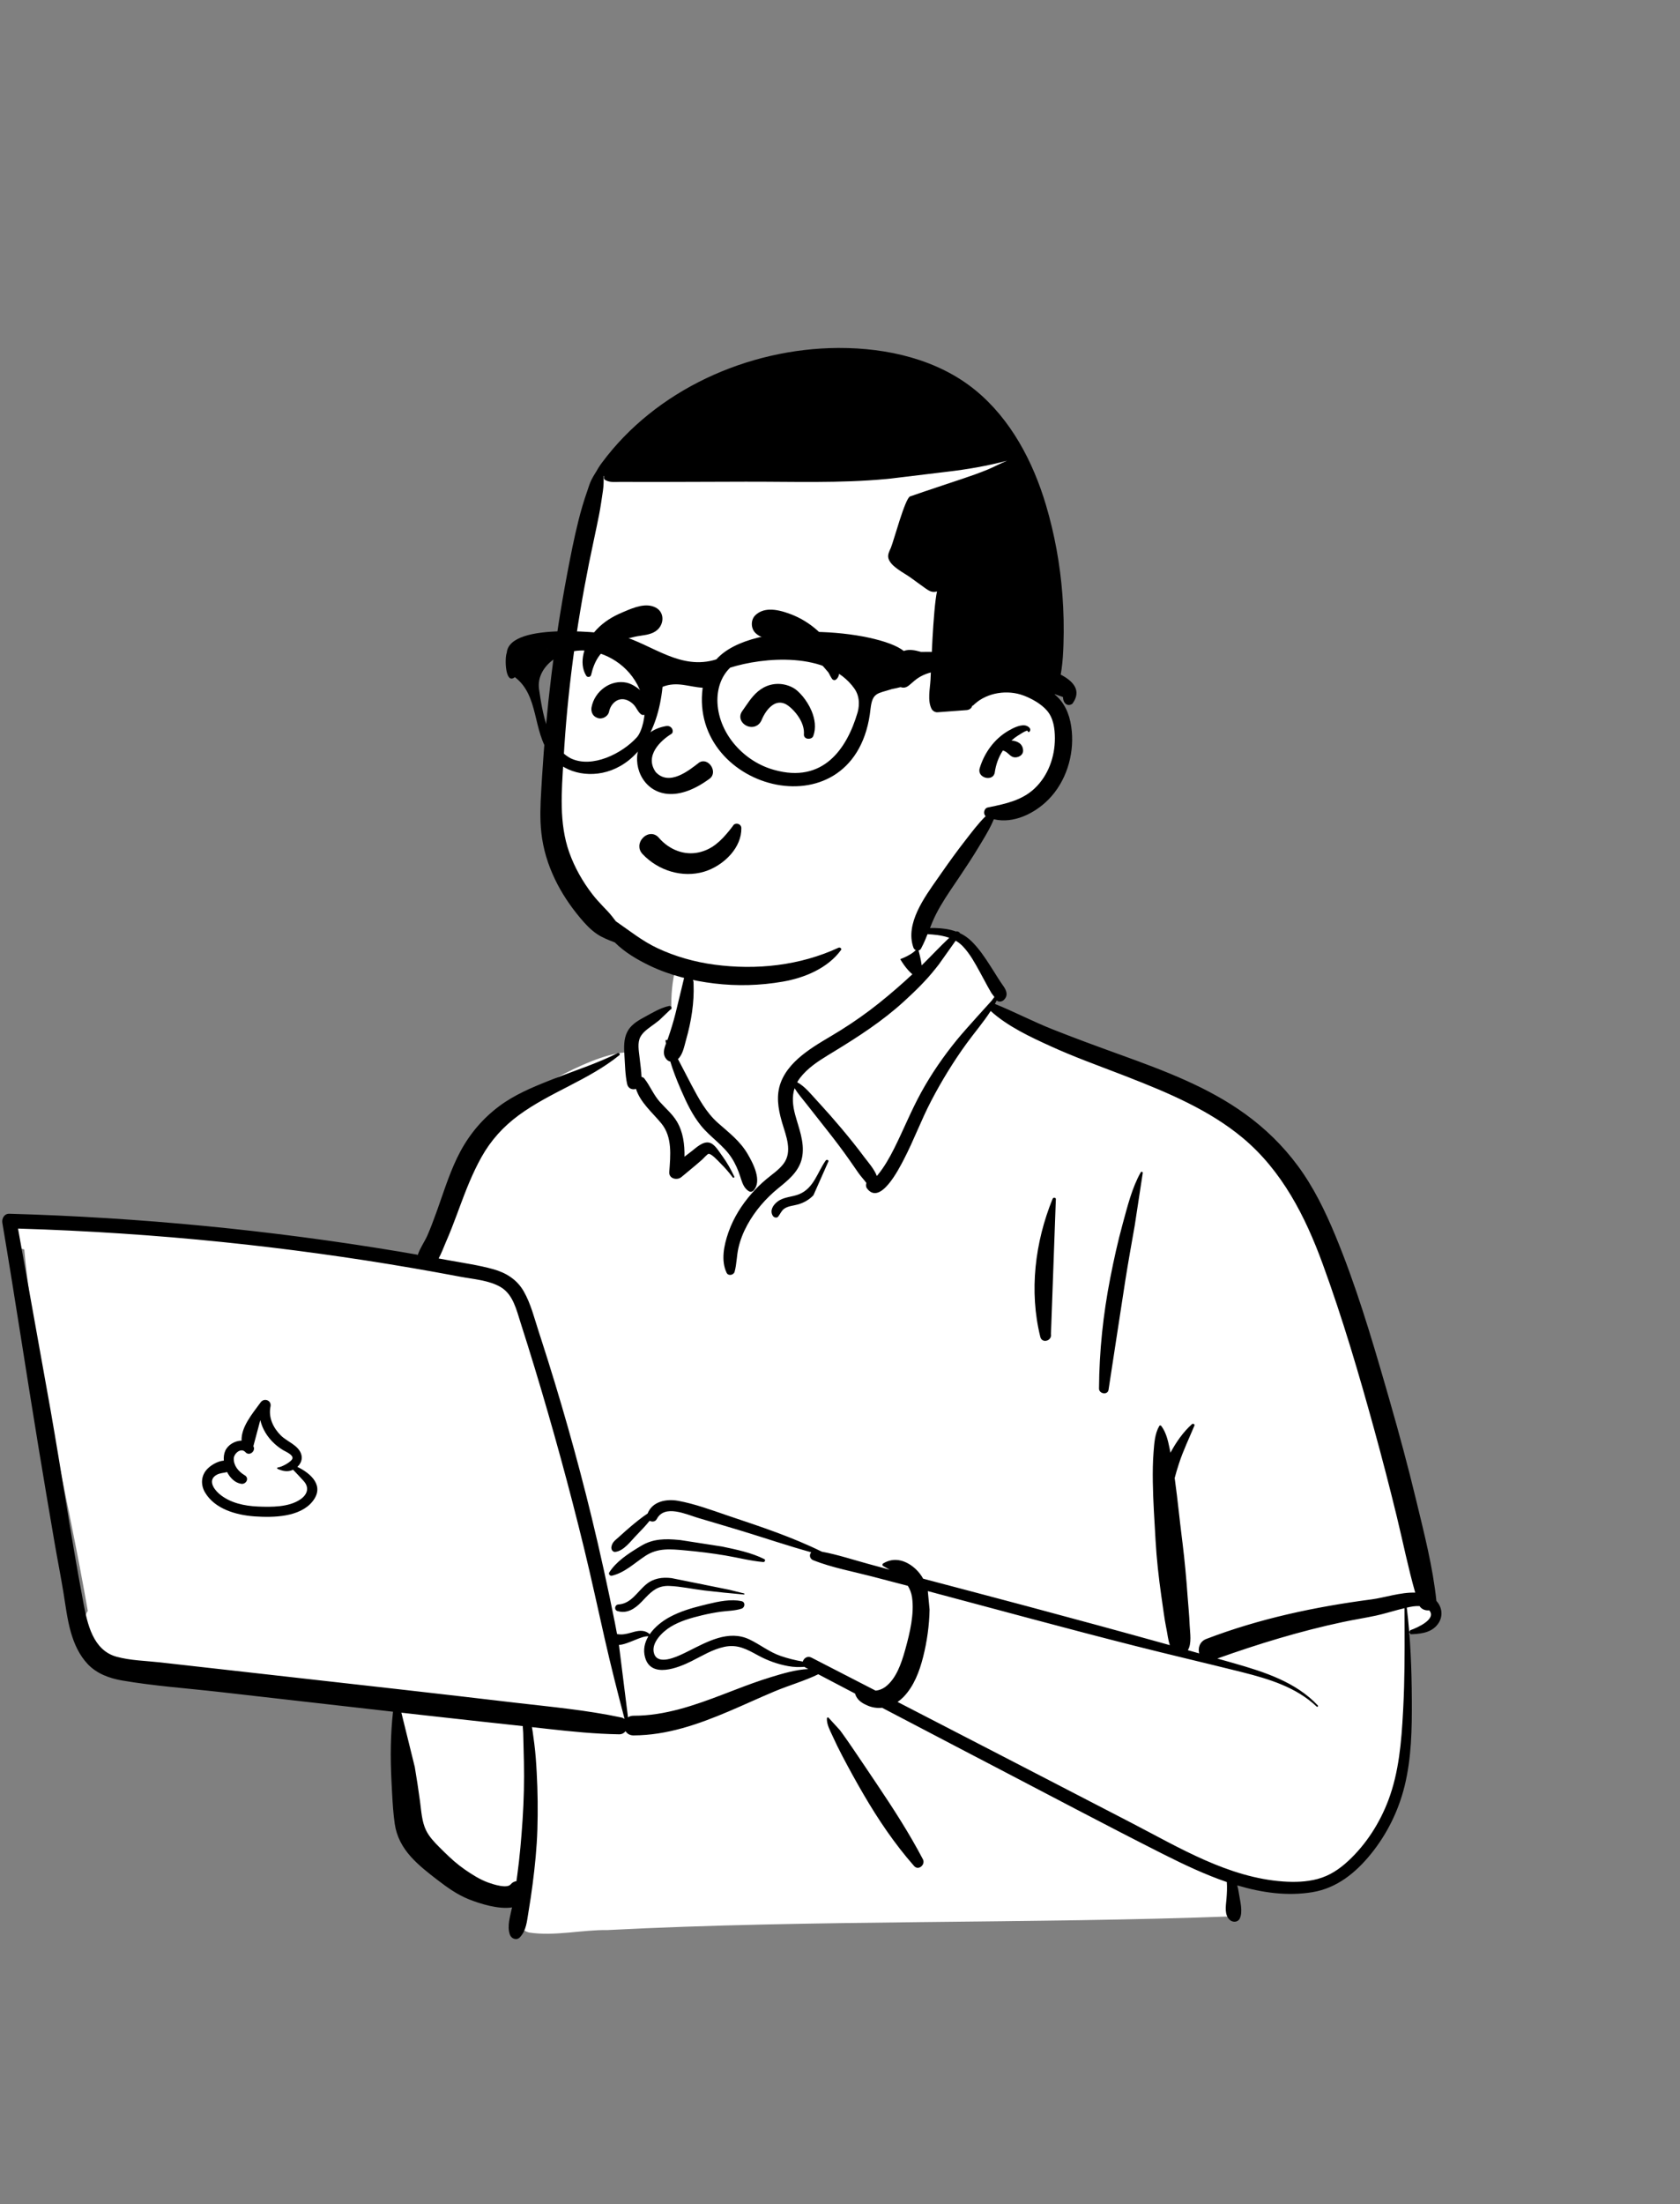 <svg width="247" height="324" viewBox="0 0 247 324" fill="none" xmlns="http://www.w3.org/2000/svg">
<rect x="0" y="0" width="247" height="324" fill="#808080" stroke="none"/>
<path fill-rule="evenodd" clip-rule="evenodd" d="M5.504 179.325C8.521 179.621 11.537 179.917 14.554 180.213C29.002 181.317 43.445 183.624 57.782 185.008C58.139 184.427 58.838 184.522 59.262 184.926C60.693 184.801 62.297 183.707 63.593 184.845C63.635 184.839 63.677 184.832 63.719 184.828C66.027 180.397 67.622 175.672 69.17 170.94C70.158 168.031 71.487 165.214 73.944 163.261C78.136 160.35 87.742 154.446 92.665 154.694C92.746 153.813 93.157 152.904 93.832 152.317C92.345 149.781 98.29 148.126 98.71 148.42C98.441 139.947 102.425 132.589 111.209 130.902C119.079 129.262 130.273 128.986 134.505 137.214C134.97 137.161 139.726 137.137 140.187 137.188C140.902 136.282 148.759 144.871 145.539 147.862C174.329 160.602 190.699 159.082 198.667 194.899C199.745 198.264 199.823 201.946 200.961 205.236C205.008 214.69 208.29 224.756 209.107 235.043C211.08 235.549 211.307 239.029 209.022 239.533C208.149 239.725 207.419 239.988 206.782 240.487C207.28 248.917 205.242 268.174 203.958 268.114C201.339 276.451 189.66 278.803 181.392 275.874C182.817 278.556 181.392 280.243 181.392 281.677C151.639 282.803 119.109 282.154 89.365 283.698C85.56 283.644 81.558 284.633 77.805 284.064C75.517 283.515 75.513 279.915 77.834 279.47L67.691 277.266C67.917 277.181 63.51 274.248 60.178 268.767C57.077 262.635 59.188 255.234 57.782 248.565C46.808 247.667 35.653 247.283 24.799 245.424C23.319 249.854 16.912 244.556 14.876 242.425C14.879 242.422 14.881 242.418 14.883 242.415C13.898 242.145 13.108 241.221 13.081 240.127C12.39 239.139 12.245 237.747 12.908 236.792C9.87 219.257 5.239 201.353 3.565 183.653C2.974 183.522 2.416 183.263 1.944 182.863L1.982 182.824C1.182 181.932 1.026 180.391 2.36 179.632C3.437 179.02 4.336 179.21 5.504 179.325Z" fill="white"/>
<path fill-rule="evenodd" clip-rule="evenodd" d="M133.957 135.303C133.06 133.049 130.03 133.925 130.368 136.293C130.57 137.711 131.347 139.209 132.044 140.452C132.612 141.463 133.26 142.451 134.138 143.209C132.574 144.668 130.952 146.074 129.288 147.409C127.472 148.866 125.563 150.208 123.589 151.442C121.859 152.524 120.05 153.483 118.419 154.717C116.902 155.865 115.521 157.246 114.818 159.048C114.069 160.967 114.394 162.949 114.946 164.867L115.009 165.084C115.572 166.984 116.548 169.274 115.195 171.064C114.507 171.976 113.506 172.621 112.642 173.35C111.873 173.997 111.152 174.702 110.491 175.458C109.049 177.107 107.876 178.962 107.136 181.03L107.07 181.218C106.436 183.048 105.972 185.29 106.829 187.087C107.075 187.602 107.868 187.434 108.006 186.933C108.318 185.797 108.301 184.607 108.562 183.454C108.834 182.256 109.286 181.119 109.877 180.042C111.019 177.96 112.566 176.182 114.395 174.678L114.942 174.233C116.368 173.062 117.678 171.82 117.968 169.883C118.277 167.81 117.447 165.835 116.913 163.873C116.541 162.505 116.42 161.194 116.822 159.959C117.313 160.761 117.983 161.522 118.513 162.201C119.569 163.554 120.634 164.898 121.697 166.246C122.787 167.627 123.85 169.03 124.862 170.47C125.315 171.114 125.763 171.761 126.209 172.41C126.545 172.897 127.013 173.384 127.379 173.881C127.29 174.147 127.297 174.454 127.458 174.671C129.398 177.294 132.159 171.821 132.879 170.439C134.345 167.623 135.436 164.632 136.908 161.816C138.432 158.898 140.168 156.057 142.102 153.393C143.272 151.782 144.584 150.268 145.654 148.605C148.176 150.893 151.495 152.426 154.543 153.817C157.892 155.345 161.372 156.593 164.805 157.918L165.82 158.312C171.736 160.622 177.797 163.16 182.715 167.263C188.494 172.085 191.913 178.805 194.458 185.764C197.388 193.775 199.811 202.002 202.071 210.224C203.227 214.431 204.324 218.657 205.356 222.897C206.265 226.632 207.018 230.404 208.07 234.1C205.936 234.025 203.503 234.851 201.681 235.09C193.378 236.177 185.187 237.91 177.349 240.911C176.381 241.281 176.1 242.249 176.311 243.033C175.753 242.875 175.195 242.716 174.637 242.559C175.248 241.621 174.956 239.944 174.908 238.905L174.905 238.834C174.856 237.449 174.706 236.062 174.608 234.68C174.423 232.044 174.181 229.428 173.86 226.808L173.778 226.153C173.415 223.302 173.146 220.435 172.749 217.589L172.702 217.263C172.892 216.535 173.114 215.816 173.346 215.1C173.966 213.193 174.841 211.397 175.608 209.55C175.698 209.332 175.388 209.207 175.244 209.338C173.945 210.506 172.914 211.989 172.085 213.539C172.071 213.466 172.058 213.393 172.043 213.32L171.949 212.854C171.716 211.719 171.432 210.524 170.736 209.603C170.662 209.505 170.515 209.485 170.445 209.603C169.778 210.731 169.704 212.16 169.601 213.443C169.485 214.895 169.471 216.366 169.491 217.822C169.531 220.667 169.732 223.52 169.891 226.361C170.048 229.153 170.356 231.909 170.752 234.673L170.828 235.191C171.022 236.507 171.18 237.839 171.436 239.146L171.508 239.502C171.645 240.15 171.729 241.063 172.001 241.822C165 239.869 157.988 237.96 150.963 236.084C145.886 234.729 140.803 233.393 135.723 232.05C135.455 231.566 135.121 231.115 134.704 230.711C133.332 229.382 131.513 228.788 129.844 229.812C129.709 229.895 129.697 230.108 129.844 230.189C130.164 230.363 130.484 230.543 130.799 230.729L127.748 229.903C125.468 229.285 123.16 228.512 120.826 228.081C116.528 225.959 111.904 224.423 107.376 222.905L106.843 222.724C104.524 221.933 102.126 221.048 99.73 220.61C97.976 220.289 95.918 220.676 95.213 222.473C94.32 223.062 93.48 223.754 92.669 224.434C92.083 224.926 91.521 225.448 90.95 225.957L90.845 226.05C90.378 226.455 90.008 226.727 89.893 227.372C89.834 227.705 90.046 228.156 90.457 228.112C91.714 227.977 92.736 226.519 93.589 225.649C94.248 224.976 94.912 224.28 95.513 223.54C95.863 223.731 96.344 223.697 96.567 223.274C97.724 221.083 100.893 222.601 102.646 223.121L105.158 223.865C106.414 224.237 107.67 224.611 108.923 224.992C112.368 226.039 115.795 227.21 119.271 228.171C118.96 228.513 119.003 229.121 119.594 229.352C122.314 230.42 125.299 230.973 128.126 231.705C129.91 232.168 131.694 232.634 133.477 233.103C133.782 233.598 134.002 234.159 134.095 234.811C134.435 237.21 133.779 239.978 133.14 242.298L133.043 242.644C132.518 244.51 131.745 246.797 130.136 247.975C129.743 248.262 129.243 248.462 128.739 248.507C125.59 246.885 122.441 245.264 119.29 243.645C118.706 243.345 118.166 243.751 118.035 244.234C116.924 244.052 115.816 243.764 114.806 243.421C113.11 242.845 111.785 241.746 110.195 240.986C107.117 239.515 103.975 241.321 101.219 242.695L100.584 243.007C99.349 243.607 96.778 244.759 96.186 243.119C95.612 241.532 97.425 239.836 98.596 239.122C99.992 238.27 101.617 237.815 103.194 237.435C104.095 237.218 105.006 237.041 105.923 236.912C106.964 236.766 108.038 236.788 109.04 236.45C109.537 236.283 109.614 235.492 109.04 235.361C107.498 235.01 105.658 235.393 104.049 235.784L103.208 235.992C101.587 236.39 99.95 236.889 98.473 237.683C97.4 238.26 96.266 239.137 95.526 240.211C94.883 239.614 94.083 239.634 93.25 239.855L92.797 239.981C92.05 240.188 91.445 240.331 90.718 240.187C90.621 239.658 90.522 239.129 90.417 238.6C89.381 233.398 88.245 228.215 86.992 223.061C84.829 214.17 82.328 205.376 79.507 196.673L79.224 195.803C78.574 193.812 78.05 191.643 77.001 189.815C76.009 188.085 74.42 187.089 72.532 186.562C70.389 185.963 68.138 185.65 65.952 185.246C65.465 185.156 64.976 185.07 64.488 184.981C64.9 184.236 65.208 183.391 65.485 182.742L65.534 182.629C66.13 181.271 66.665 179.888 67.182 178.497L67.568 177.452C68.501 174.934 69.464 172.458 70.776 170.104C72.157 167.626 73.989 165.6 76.272 163.923C80.928 160.505 86.54 158.761 91.056 155.107C91.241 154.958 91.004 154.702 90.816 154.796C87.767 156.329 84.475 157.371 81.304 158.619L80.678 158.866C78.171 159.86 75.625 160.942 73.456 162.552C71.037 164.347 69.131 166.576 67.699 169.226C66.288 171.839 65.385 174.763 64.39 177.554L64.123 178.297C63.722 179.412 63.307 180.524 62.832 181.609C62.454 182.471 61.75 183.454 61.43 184.438C60.554 184.286 59.679 184.134 58.802 183.987C39.816 180.816 20.618 178.953 1.377 178.408C0.625 178.387 0.235 179.105 0.346 179.762C2.193 190.685 3.834 201.645 5.634 212.576C6.42 217.347 7.222 222.114 8.042 226.879C8.457 229.293 8.938 231.698 9.331 234.115C9.649 236.068 9.88 238.036 10.425 239.943C10.915 241.653 11.666 243.302 12.899 244.606C14.228 246.013 16.083 246.694 17.951 247.015C22.692 247.831 27.555 248.165 32.334 248.709L57.781 251.605C57.409 254.986 57.381 258.315 57.552 261.735L57.649 263.603C57.729 265.105 57.824 266.609 58.039 268.096C58.31 269.96 59.163 271.539 60.419 272.932C61.572 274.211 62.973 275.303 64.336 276.348C65.751 277.434 67.212 278.482 68.876 279.154L69.091 279.239C70.551 279.809 73.288 280.692 75.282 280.369C75.022 281.676 74.517 283.081 74.965 284.374C75.172 284.975 75.957 285.274 76.438 284.763C77.39 283.751 77.465 282.413 77.69 281.093C77.925 279.718 78.127 278.338 78.307 276.956C78.655 274.282 78.926 271.583 79.008 268.887C79.093 266.118 79.06 263.345 78.911 260.579C78.835 259.158 78.739 257.739 78.559 256.327C78.482 255.725 78.404 255.123 78.314 254.523C78.281 254.304 78.245 254.086 78.206 253.868L80.49 254.126C83.992 254.517 87.496 254.87 91.022 254.925C91.44 254.932 91.762 254.741 91.972 254.464C92.195 254.829 92.585 255.09 93.143 255.088C98.068 255.069 102.655 253.458 107.134 251.559C109.392 250.602 111.615 249.565 113.877 248.616C115.988 247.73 118.244 247.098 120.304 246.1L125.717 248.94C125.756 249.08 125.807 249.212 125.861 249.323C126.214 250.042 126.909 250.433 127.618 250.727C128.299 251.009 129.005 251.097 129.692 251.026C133.797 253.178 137.903 255.328 142.012 257.473L146.121 259.616C154.309 263.881 162.465 268.215 170.704 272.38L171.311 272.685C174.157 274.113 177.213 275.56 180.371 276.64C180.427 277.44 180.392 278.217 180.325 279.064L180.309 279.248C180.214 280.249 180.013 281.502 180.815 282.214C181.232 282.584 181.977 282.586 182.261 282.028C182.776 281.015 182.314 279.419 182.151 278.319C182.093 277.927 182.022 277.525 181.918 277.135C185.538 278.213 189.269 278.736 192.953 278.131C196.541 277.542 199.319 275.281 201.559 272.515C203.923 269.597 205.602 266.197 206.504 262.551C207.529 258.403 207.596 254.118 207.572 249.869C207.547 245.345 207.379 240.797 206.829 236.303C207.432 236.161 208.101 236.039 208.71 236.081C209.011 236.564 209.596 236.767 210.125 236.704C211.275 237.973 208.358 239.27 207.426 239.594C207.103 239.707 207.137 240.233 207.511 240.217L207.746 240.206C209.186 240.129 210.674 239.883 211.521 238.544C212.2 237.471 211.996 236.2 211.187 235.324C210.652 230.271 209.375 225.349 208.186 220.419C207.02 215.58 205.722 210.773 204.347 205.989L203.731 203.848C201.566 196.348 199.302 188.787 196.316 181.584C194.824 177.988 193.106 174.458 190.778 171.322C188.607 168.399 186.044 165.897 183.098 163.761C177.606 159.778 171.162 157.371 164.83 155.078L164.547 154.976C161.266 153.788 157.992 152.587 154.749 151.3C151.88 150.163 149.131 148.72 146.276 147.565C146.369 147.397 146.459 147.227 146.545 147.054L146.598 147.099C146.607 147.106 146.616 147.113 146.625 147.119C146.913 147.319 147.335 147.221 147.572 146.997C148.24 146.367 148.014 145.667 147.568 145.012L147.51 144.929C146.964 144.165 146.478 143.357 145.974 142.564L145.659 142.069C144.814 140.746 143.926 139.413 142.799 138.32C142.277 137.813 141.706 137.434 141.101 137.151C141.153 137.042 140.699 136.818 140.57 136.93C138.652 136.228 136.446 136.375 134.355 136.569M59.012 251.745L61.678 252.048C64.612 252.382 67.546 252.705 70.481 253.024L76.855 253.717C76.872 254.081 76.916 254.436 76.924 254.711C76.965 256.126 76.996 257.542 77.026 258.958C77.085 261.796 77.02 264.637 76.833 267.469C76.652 270.214 76.414 272.959 76.043 275.685L75.968 276.23L75.924 276.517C75.621 276.546 75.324 276.69 75.077 276.985C74.538 277.629 72.586 277.003 71.823 276.732C70.57 276.285 69.389 275.531 68.299 274.775C67.235 274.036 66.277 273.175 65.356 272.268L64.603 271.523C63.854 270.778 63.104 269.985 62.645 269.048C62.022 267.777 61.942 266.217 61.759 264.833C61.534 263.131 61.267 261.429 60.984 259.735M136.411 233.877L136.688 233.949C146.734 236.62 156.765 239.369 166.842 241.921C171.828 243.185 176.839 244.356 181.832 245.596L182.64 245.798C186.579 246.794 190.565 247.992 193.581 250.85C193.693 250.956 193.854 250.794 193.75 250.682C190.499 247.22 185.875 245.755 181.436 244.484C180.616 244.249 179.794 244.02 178.973 243.787C185.01 241.634 191.143 239.76 197.417 238.424C199.032 238.08 200.667 237.828 202.281 237.482C203.407 237.241 204.506 236.893 205.62 236.604L206.497 236.384L206.508 239.154C206.523 243.078 206.516 246.998 206.316 250.921L206.278 251.648C206.044 256.014 205.68 260.471 204.131 264.587C202.873 267.933 200.867 271.084 198.243 273.521C196.916 274.753 195.489 275.713 193.725 276.187C192.087 276.627 190.371 276.678 188.687 276.561C180.61 275.997 173.421 271.608 166.405 267.974C154.93 262.031 143.453 256.09 131.966 250.169C132.277 249.956 132.569 249.712 132.835 249.437C134.375 247.845 135.188 245.667 135.721 243.557C136.29 241.311 136.629 238.904 136.669 236.585M121.795 252.463C121.694 252.409 121.576 252.477 121.572 252.592C121.536 253.469 122.021 254.335 122.383 255.125L122.422 255.21C122.862 256.189 123.344 257.156 123.842 258.107C124.838 260.007 125.873 261.887 126.954 263.74C129.126 267.469 131.541 271.04 134.394 274.286C135.039 275.02 136.099 274.079 135.686 273.29C133.691 269.483 131.366 265.889 128.973 262.327C127.775 260.543 126.578 258.757 125.368 256.982C124.863 256.241 124.352 255.502 123.827 254.775L123.51 254.34M2.65 180.588C12.731 180.893 22.8 181.55 32.833 182.581C42.164 183.54 51.461 184.815 60.705 186.406C62.636 186.738 64.564 187.084 66.49 187.444L67.645 187.661C69.572 188.026 71.925 188.177 73.64 189.206C75.448 190.292 75.937 192.56 76.539 194.43C77.246 196.63 77.935 198.836 78.606 201.047C81.27 209.827 83.703 218.684 85.874 227.598C86.951 232.024 87.907 236.473 88.914 240.914C89.809 244.86 90.797 248.762 91.828 252.668C91.701 252.569 91.545 252.494 91.357 252.454C86.234 251.363 81.005 250.889 75.806 250.287L75.302 250.228C69.924 249.596 64.545 248.967 59.163 248.362L23.531 244.353C21.43 244.117 19.178 244.085 17.133 243.521C13.656 242.561 12.841 238.673 12.258 235.576L12.24 235.482C10.482 226.125 9.082 216.686 7.441 207.306M90.999 241.791C92.382 241.699 94.276 240.432 95.325 240.523C94.775 241.448 94.526 242.502 94.843 243.629C95.727 246.764 99.724 245.142 101.649 244.184C103.227 243.399 104.751 242.437 106.499 242.069C108.478 241.653 109.819 242.44 111.492 243.348C112.865 244.094 114.361 244.629 115.9 244.906C116.718 245.054 117.495 245.069 118.27 245.012C118.317 245.05 118.37 245.085 118.43 245.117L118.84 245.332C116.985 245.417 115.095 245.99 113.369 246.514C111.58 247.057 109.823 247.712 108.077 248.382L106.358 249.042C102.119 250.666 97.731 252.208 93.143 252.195C92.813 252.194 92.543 252.285 92.33 252.434M98.739 231.968C97.372 231.801 96.111 231.98 95.019 232.87C93.702 233.944 92.817 235.724 90.924 235.84C90.372 235.874 90.243 236.651 90.792 236.813C92.201 237.231 93.342 236.468 94.303 235.478L94.948 234.803C95.897 233.82 96.772 233.06 98.382 233.119C100.107 233.182 101.834 233.58 103.547 233.783C105.488 234.013 107.428 234.208 109.375 234.377C109.466 234.385 109.481 234.242 109.396 234.222L107.216 233.679M100.058 226.379L99.833 226.356C97.848 226.164 96.033 226.156 94.261 227.224L93.921 227.43C92.323 228.401 90.584 229.546 89.584 231.119C89.421 231.377 89.691 231.68 89.965 231.614C91.885 231.153 93.289 229.743 94.904 228.688C96.717 227.504 98.59 227.7 100.656 227.884C102.657 228.062 104.658 228.306 106.639 228.64C108.501 228.953 110.369 229.448 112.249 229.606L112.249 229.602C112.464 229.601 112.586 229.279 112.367 229.169C110.459 228.216 108.248 227.765 106.172 227.329M39.77 206.756C39.962 205.838 38.833 205.413 38.31 206.141L38.199 206.294C37.069 207.843 35.434 209.787 35.517 211.756C34.524 211.778 33.494 212.382 33.107 213.279C32.928 213.694 32.868 214.185 32.907 214.694C32.004 214.764 31.019 215.357 30.467 215.935C29.552 216.892 29.48 218.245 30.137 219.363C31.568 221.801 34.694 222.688 37.334 222.886L37.428 222.893C40.154 223.081 44.082 223.031 45.952 220.691C47.755 218.434 45.762 216.606 43.718 215.614C44.25 215.128 44.526 214.431 44.267 213.696C43.812 212.405 42.206 211.906 41.299 211.008C40.193 209.913 39.462 208.412 39.753 206.842M38.272 208.741C38.572 210.048 39.311 211.243 40.34 212.191C40.733 212.553 41.163 212.875 41.62 213.152L41.675 213.184C42.081 213.412 43.078 213.839 43.002 214.35C42.923 214.876 41.298 215.698 40.855 215.699C40.754 215.699 40.697 215.856 40.8 215.902C41.603 216.256 42.304 216.408 43.089 216.034C43.613 216.569 44.122 217.123 44.627 217.673C45.519 218.645 45.214 219.671 44.159 220.395C42.465 221.557 39.891 221.529 37.914 221.445C35.925 221.36 33.798 220.916 32.245 219.59L32.177 219.531C31.332 218.78 30.561 217.507 31.854 216.783C32.361 216.5 32.908 216.516 33.389 216.379C33.839 217.261 34.569 217.968 35.459 218.104C36.179 218.214 36.675 217.309 36.02 216.876L35.873 216.785C35.051 216.26 34.349 215.451 34.368 214.398C34.38 213.667 35.401 212.744 36.066 213.43L36.096 213.463C36.653 214.091 37.632 213.3 37.266 212.605L37.249 212.574M168.015 172.393C168.018 172.236 167.797 172.177 167.72 172.313C166.428 174.586 165.753 177.372 165.066 179.875C164.345 182.498 163.764 185.148 163.241 187.817C162.183 193.221 161.619 198.595 161.581 204.103C161.575 204.889 162.856 205.098 162.981 204.293C163.813 198.935 164.61 193.571 165.448 188.215C165.87 185.521 166.361 182.837 166.83 180.151M155.232 176.352C155.327 176.038 154.871 175.933 154.754 176.22C152.163 182.583 151.285 189.795 152.949 196.509C153.204 197.536 154.707 197.091 154.515 196.077M121.806 170.697C121.819 170.463 121.514 170.426 121.399 170.587C120.172 172.318 119.662 174.636 117.508 175.53C116.432 175.977 115.222 175.899 114.272 176.653C113.636 177.158 113.149 177.954 113.626 178.718C113.78 178.965 114.21 179.089 114.419 178.82C114.724 178.43 114.885 177.962 115.299 177.669C115.883 177.256 116.67 177.23 117.339 177.036C118.205 176.785 118.968 176.345 119.593 175.692M101.292 141.83C101.165 141.766 101.044 141.807 100.963 141.916C100.847 142.072 100.861 142.224 101.003 142.331C100.814 142.718 100.591 143.686 100.559 143.827C100.429 144.398 100.292 144.966 100.148 145.534C99.858 146.679 99.603 147.833 99.313 148.978C99.005 150.192 98.638 151.393 98.229 152.577C98.203 152.654 98.174 152.732 98.144 152.811L98.097 152.931L98.086 152.913C98.003 152.782 97.83 152.874 97.85 153.012C97.869 153.139 97.895 153.264 97.917 153.391L97.874 153.504C97.607 154.223 97.424 154.981 97.914 155.615C98.097 155.853 98.299 155.993 98.55 156.035C98.954 157.365 99.459 158.669 100.001 159.922L100.159 160.288C100.956 162.116 101.805 163.92 103.074 165.477C104.458 167.176 106.363 168.336 107.569 170.198C108.13 171.064 108.521 171.975 108.837 172.953L108.957 173.325C109.182 174.016 109.441 174.687 110.09 175.093C110.297 175.222 110.607 175.181 110.774 175.004C112.104 173.597 110.712 170.968 109.909 169.605C108.794 167.709 107.18 166.497 105.564 165.067C103.823 163.526 102.711 161.464 101.637 159.432C100.978 158.188 100.343 156.917 99.674 155.667C100.373 155.049 100.597 153.821 100.834 152.968L100.855 152.891C101.247 151.524 101.558 150.122 101.754 148.714C101.943 147.36 102.022 146.026 101.972 144.664L101.958 144.317M98.693 148.275C98.847 148.063 98.591 147.823 98.38 147.867C97.091 148.134 95.832 148.914 94.675 149.545L94.552 149.612C93.629 150.109 92.7 150.719 92.215 151.687C91.688 152.738 91.732 153.949 91.804 155.092L91.81 155.199C91.898 156.569 91.913 157.992 92.203 159.338C92.351 160.026 92.974 160.22 93.507 160.058C94.141 162.061 95.923 163.537 97.225 165.118C98.884 167.134 98.572 169.855 98.398 172.282C98.328 173.265 99.55 173.544 100.179 173.02L101.63 171.815C101.871 171.613 102.113 171.412 102.353 171.21C102.559 171.036 102.763 170.861 102.966 170.684L103.268 170.417C103.402 170.297 103.994 169.636 104.167 169.608C104.586 169.542 105.582 170.647 105.923 170.993L105.966 171.037C106.607 171.666 107.187 172.343 107.727 173.061C107.826 173.192 108.02 173.083 107.949 172.931C107.465 171.894 106.903 170.903 106.235 169.976L106.1 169.791C105.656 169.192 105.06 168.134 104.275 167.958C103.318 167.742 102.362 168.702 101.665 169.236L101.621 169.269C101.289 169.518 100.962 169.771 100.635 170.026C100.669 168.219 100.441 166.393 99.508 164.835C98.85 163.737 97.865 162.923 97.022 161.979C96.083 160.928 95.593 159.636 94.743 158.542C94.634 158.401 94.483 158.325 94.32 158.301C94.287 157.421 94.157 156.532 94.057 155.662L94.028 155.401C93.927 154.456 93.688 153.3 94.151 152.415C94.588 151.578 95.591 150.987 96.334 150.42L96.941 149.949M140.506 138.274C140.894 138.498 141.256 138.777 141.585 139.126C142.62 140.225 143.361 141.593 144.081 142.908C144.469 143.617 144.843 144.333 145.234 145.04C145.404 145.347 145.579 145.651 145.756 145.955C145.838 146.095 146.081 146.373 146.201 146.544C146.067 146.732 145.929 146.917 145.788 147.099C145.734 147.169 142.02 151.217 140.725 152.801C138.742 155.227 136.97 157.79 135.455 160.534C133.972 163.22 132.842 166.064 131.468 168.803C130.78 170.174 130.012 171.535 129.033 172.722C128.995 172.768 128.955 172.812 128.916 172.857C128.543 171.847 127.585 170.766 127.115 170.145L127.071 170.086C126.004 168.648 124.878 167.253 123.727 165.881C122.675 164.629 121.597 163.404 120.493 162.199L120.078 161.748C119.309 160.917 118.332 159.673 117.206 159.079C117.326 158.864 117.466 158.651 117.626 158.441C118.682 157.062 120.173 156.061 121.645 155.158L122.599 154.577C126.196 152.384 129.738 150.089 132.861 147.239C134.513 145.732 136.143 144.152 137.532 142.393L138.023 141.772M134.503 137.188C136.188 137.329 138.007 137.296 139.564 137.845C138.18 139.154 136.864 140.567 135.513 141.898C135.393 140.998 135.147 140.109 134.938 139.231" fill="black"/>
<path fill-rule="evenodd" clip-rule="evenodd" d="M117.273 53.949C105.277 53.949 92.869 63.251 88.472 69.187C83.388 76.051 79.377 108.999 81.258 120.18C83.14 131.36 92.486 143.546 108.711 143.546C124.936 143.546 134.81 141.546 135.206 138.642C135.602 135.739 145.908 119.575 145.908 119.575C145.908 119.575 156.448 116.609 156.489 109.525C156.53 102.44 150.841 99.863 150.841 99.863C150.841 99.863 152.87 71.906 147.761 64.627C142.652 57.348 129.269 53.949 117.273 53.949Z" fill="white"/>
<path fill-rule="evenodd" clip-rule="evenodd" d="M123.381 51.147L123.167 51.148C109.894 51.233 96.395 57.343 88.498 68.017L88.261 68.341C88.248 68.358 88.012 68.71 87.956 68.81C87.629 69.398 87.243 69.948 86.947 70.545C86.698 71.053 86.531 71.619 86.348 72.159L86.292 72.321C85.821 73.669 85.424 75.03 85.073 76.415C84.393 79.109 83.863 81.846 83.347 84.577C81.505 94.355 80.3 104.273 79.693 114.203L79.573 116.2C79.451 118.271 79.358 120.351 79.591 122.415C79.859 124.818 80.55 127.073 81.596 129.25C82.559 131.258 83.801 133.118 85.223 134.828C85.984 135.743 86.791 136.632 87.784 137.302C88.574 137.835 89.497 138.186 90.387 138.524C91.834 139.97 93.691 141.062 95.505 141.935C98.497 143.37 101.74 144.163 105.021 144.56C108.376 144.964 111.765 144.867 115.092 144.29C118.272 143.74 121.68 142.335 123.638 139.657C123.807 139.427 123.492 139.209 123.285 139.304C117.602 141.935 111.216 142.622 105.021 141.792C102.131 141.405 99.287 140.606 96.648 139.365C94.422 138.319 92.544 136.797 90.545 135.419C90.156 134.902 89.763 134.392 89.315 133.919L88.616 133.185C88.094 132.635 87.581 132.076 87.114 131.473C85.673 129.616 84.48 127.509 83.691 125.291C82.159 120.976 82.573 116.291 82.844 111.794L82.867 111.397C83.146 106.587 83.601 101.794 84.23 97.017C84.86 92.234 85.661 87.47 86.607 82.74C87.074 80.409 87.598 78.093 88.06 75.761C88.299 74.559 88.466 73.339 88.648 72.124C88.758 71.385 88.756 70.672 88.758 69.949C88.779 69.983 88.804 70.015 88.83 70.047C88.753 70.226 88.806 70.457 88.992 70.562C89.696 70.964 90.507 70.829 91.299 70.831C92.14 70.835 92.981 70.837 93.822 70.839C94.698 70.842 95.573 70.842 96.449 70.841L99.076 70.835L109.585 70.803C116.466 70.783 123.465 71.056 130.325 70.407L130.849 70.356C131.388 70.293 137.471 69.549 139.116 69.357L139.166 69.351C142.173 69.005 145.136 68.491 148.058 67.722C147.104 68.104 146.184 68.62 145.238 69.011C144.017 69.514 142.764 69.954 141.511 70.374C138.94 71.239 136.365 72.078 133.804 72.97C133.07 73.225 131.402 79.516 130.981 80.512L130.969 80.54C130.756 81.02 130.462 81.546 130.625 82.091C130.984 83.296 132.887 84.188 133.831 84.869L134.802 85.57V85.57L136.072 86.488C136.593 86.862 137.074 87.147 137.755 86.933C137.757 86.931 137.759 86.931 137.761 86.931C137.178 89.639 136.895 98.395 136.808 99.931C136.732 101.269 136.339 102.983 136.965 104.203C137.113 104.492 137.497 104.721 137.825 104.697C139.253 104.59 140.681 104.484 142.109 104.378C142.492 104.349 142.84 104.131 142.946 103.742L142.95 103.721V103.721C142.996 103.734 143.049 103.725 143.093 103.679C143.172 103.601 143.252 103.524 143.335 103.451C145.215 101.772 148.155 101.358 150.475 102.231C151.692 102.688 153.076 103.457 153.934 104.454C154.887 105.562 155.091 107.109 155.094 108.523C155.098 111.249 154.113 114.01 152.104 115.901C150.258 117.638 147.876 118.143 145.48 118.64L145.223 118.693C144.676 118.807 144.503 119.623 144.915 119.965C143.818 121.039 142.872 122.32 141.948 123.501C140.723 125.069 139.55 126.698 138.41 128.331L137.859 129.121C135.897 131.922 133.057 135.781 134.292 139.283C134.457 139.754 135.146 139.923 135.414 139.429C136.295 137.801 136.787 136.009 137.624 134.363C138.446 132.748 139.468 131.252 140.482 129.755L141.067 128.888C142.041 127.44 143.006 125.976 143.901 124.484L144.523 123.451C145.109 122.476 145.688 121.468 146.119 120.42C149.003 121.115 152.138 119.568 154.164 117.507C156.712 114.912 157.91 111.089 157.58 107.494C157.407 105.613 156.851 103.793 155.474 102.44C155.335 102.305 155.189 102.176 155.039 102.047C155.091 102.02 155.136 101.977 155.157 101.927C156.08 99.733 156.277 97.118 156.355 94.756C156.437 92.312 156.384 89.863 156.199 87.424C155.858 82.952 155.051 78.503 153.771 74.204C151.876 67.851 148.62 61.631 143.419 57.368C137.872 52.821 130.441 51.135 123.381 51.147ZM150.991 106.716C150.207 106.36 148.985 106.994 148.288 107.397L148.242 107.424C146.182 108.622 144.716 110.664 144.038 112.925C143.603 114.384 146.047 114.965 146.254 113.536C146.423 112.372 146.812 111.281 147.452 110.307C147.604 110.357 147.752 110.423 147.885 110.507C148.394 110.837 148.69 111.404 149.398 111.319C149.922 111.258 150.458 110.894 150.422 110.294C150.365 109.303 149.567 108.908 148.711 108.857C148.833 108.747 148.956 108.639 149.083 108.535L149.221 108.424C149.377 108.311 151.052 107.156 151.1 107.453L151.101 107.47C151.099 107.589 151.257 107.656 151.337 107.568C151.661 107.221 151.36 106.885 150.991 106.716Z" fill="black"/>
<path fill-rule="evenodd" clip-rule="evenodd" d="M98.681 128.112C100.238 128.563 101.908 128.603 103.495 128.137C104.934 127.715 106.411 126.785 107.47 125.555C108.411 124.462 109.02 123.134 108.996 121.717C108.993 121.555 108.935 121.42 108.846 121.315C108.751 121.202 108.617 121.124 108.473 121.091C108.326 121.056 108.17 121.068 108.037 121.129C107.917 121.183 107.814 121.276 107.75 121.412C107.587 121.626 107.425 121.836 107.262 122.041C105.954 123.658 104.686 124.866 102.719 125.299C101.651 125.534 100.585 125.43 99.606 125.071C98.559 124.687 97.612 124.012 96.871 123.148C96.535 122.757 96.139 122.598 95.752 122.595C95.314 122.592 94.88 122.796 94.554 123.122C94.233 123.442 94.018 123.878 93.998 124.333C93.981 124.732 94.111 125.15 94.458 125.522C95.6 126.749 97.08 127.648 98.681 128.112ZM98.729 107.866C97.134 108.836 94.703 111.098 96.419 113.503C98.44 115.624 101.348 113.193 102.782 112.093C104.111 111.241 105.604 113.433 104.371 114.428C94.014 122.099 89.811 108.12 97.922 106.726C98.816 106.572 99.147 107.566 98.729 107.866ZM113.653 103.598C114.166 103.27 114.769 103.157 115.438 103.461C115.96 103.699 116.876 104.491 117.514 105.533C117.95 106.245 118.259 107.081 118.195 107.952C118.18 108.154 118.255 108.303 118.373 108.413C118.466 108.5 118.6 108.564 118.758 108.584C118.892 108.601 119.042 108.586 119.164 108.548C119.396 108.475 119.519 108.325 119.565 108.202C120.011 107.016 119.819 105.692 119.319 104.498C118.643 102.886 117.417 101.536 116.614 101.101C115.239 100.356 113.617 100.322 112.24 101.081C111.068 101.727 110.335 102.77 109.606 103.833C109.451 104.059 109.298 104.283 109.139 104.504C108.82 104.945 108.788 105.383 108.912 105.759C109.048 106.175 109.397 106.526 109.833 106.71C110.235 106.88 110.703 106.903 111.116 106.729C111.466 106.582 111.786 106.294 111.989 105.807C112.331 104.985 112.9 104.079 113.653 103.598V103.598ZM87.611 105.425C87.962 105.608 88.237 105.663 88.627 105.546C88.842 105.481 89.055 105.357 89.222 105.19C89.387 105.025 89.506 104.82 89.552 104.592C89.666 104.029 89.974 103.502 90.413 103.159C90.787 102.865 91.26 102.71 91.785 102.798C92.352 102.892 92.891 103.256 93.263 103.684C93.387 103.827 93.484 103.99 93.582 104.152C93.765 104.454 93.943 104.735 94.196 104.957C94.291 105.042 94.436 105.1 94.575 105.1C94.632 105.1 94.69 105.091 94.745 105.074C95.308 104.508 95.417 104.079 95.398 103.653C95.379 103.206 95.203 102.754 94.919 102.332C94.252 101.343 92.985 100.531 92.131 100.348C90.96 100.096 89.798 100.398 88.866 101.052C87.907 101.725 87.196 102.77 86.975 103.947C86.921 104.231 86.944 104.537 87.052 104.802C87.157 105.062 87.341 105.284 87.611 105.425ZM111.072 93.047C111.774 93.732 112.606 93.838 113.447 93.933C113.914 93.986 114.287 94.028 114.654 94.111C115.663 94.339 116.661 94.682 117.571 95.176C118.522 95.693 119.559 96.316 120.304 97.115C120.482 97.304 120.649 97.504 120.816 97.704C120.969 97.886 121.116 98.061 121.271 98.23C121.449 98.424 121.618 98.628 121.786 98.831C121.89 99.002 121.911 99.044 121.932 99.088C121.963 99.154 122 99.228 122.042 99.307C122.099 99.415 122.166 99.534 122.236 99.642C122.353 99.838 122.416 99.892 122.47 99.916C122.56 99.957 122.646 99.976 122.729 99.966C122.806 99.956 122.879 99.918 122.952 99.857C123.312 99.552 123.419 99.052 123.408 98.521C123.391 97.715 123.094 96.823 122.82 96.275C122.183 95 121.3 93.675 120.238 92.724C119.026 91.639 117.7 90.817 116.178 90.25C115.231 89.898 114.136 89.575 113.105 89.616C112.363 89.645 111.654 89.866 111.069 90.417C110.71 90.755 110.537 91.237 110.537 91.718C110.537 92.208 110.716 92.701 111.072 93.047ZM86.183 99.317C86.227 99.39 86.289 99.441 86.358 99.471C86.43 99.503 86.51 99.512 86.588 99.499C86.665 99.486 86.738 99.451 86.796 99.398C86.851 99.347 86.894 99.279 86.913 99.196C87.379 97.147 88.284 95.622 90.217 94.639C91.168 94.156 92.261 93.848 93.296 93.603C93.597 93.532 93.915 93.486 94.235 93.439C95.238 93.293 96.249 93.125 96.903 92.314C97.296 91.825 97.462 91.2 97.368 90.629C97.28 90.091 96.966 89.597 96.395 89.302C94.972 88.566 93.205 89.288 91.769 89.903C91.662 89.949 91.557 89.993 91.455 90.037C90.05 90.63 88.769 91.413 87.716 92.532C86.881 93.421 86.106 94.734 85.795 96.085C85.535 97.209 85.596 98.356 86.183 99.317Z" fill="black"/>
<path fill-rule="evenodd" clip-rule="evenodd" d="M83.904 111.465C87.075 112.993 91.499 110.74 93.631 108.379C94.407 107.52 95.005 105.061 94.707 103.502C93.898 99.279 90.86 96.745 87.653 95.879C83.207 94.679 78.733 97.719 79.254 101.307C79.749 104.707 80.499 109.638 83.904 111.465M105.486 103.353C105.74 107.955 109.434 111.983 113.85 113.177C120.964 115.163 124.48 110.16 126.072 104.77C126.231 104.235 126.603 102.6 125.605 101.198C121.679 95.683 112.126 96.623 107.356 98.137C105.959 99.473 105.388 101.401 105.486 103.353M80.46 95.415C80.462 95.418 80.464 95.421 80.466 95.423C80.483 95.413 80.499 95.403 80.515 95.393C80.497 95.401 80.478 95.408 80.46 95.415M74.507 95.947C74.921 91.262 89.617 93.056 91.335 93.44C96.025 94.82 100.075 98.573 105.318 96.923C110.75 90.865 129.043 92.603 132.878 95.688C133.604 95.403 134.487 95.556 135.422 95.825C140.225 95.652 162.151 97.308 157.667 103.44C156.986 103.913 156.306 103.432 156.287 102.459C132.907 94.016 135.174 101.924 132.401 101.001C131.978 101.123 131.536 101.2 131.149 101.281C129.003 101.972 128.275 101.758 127.992 104.168C126.05 122.778 101.278 116.355 103.309 101.09C101.298 100.98 99.538 100.109 97.411 100.959C95.934 115.339 84.367 115.919 80.886 110.934C78.261 107.475 79.302 102.253 75.693 99.532C74.269 100.724 74.177 96.7 74.507 95.947" fill="black"/>
</svg>
